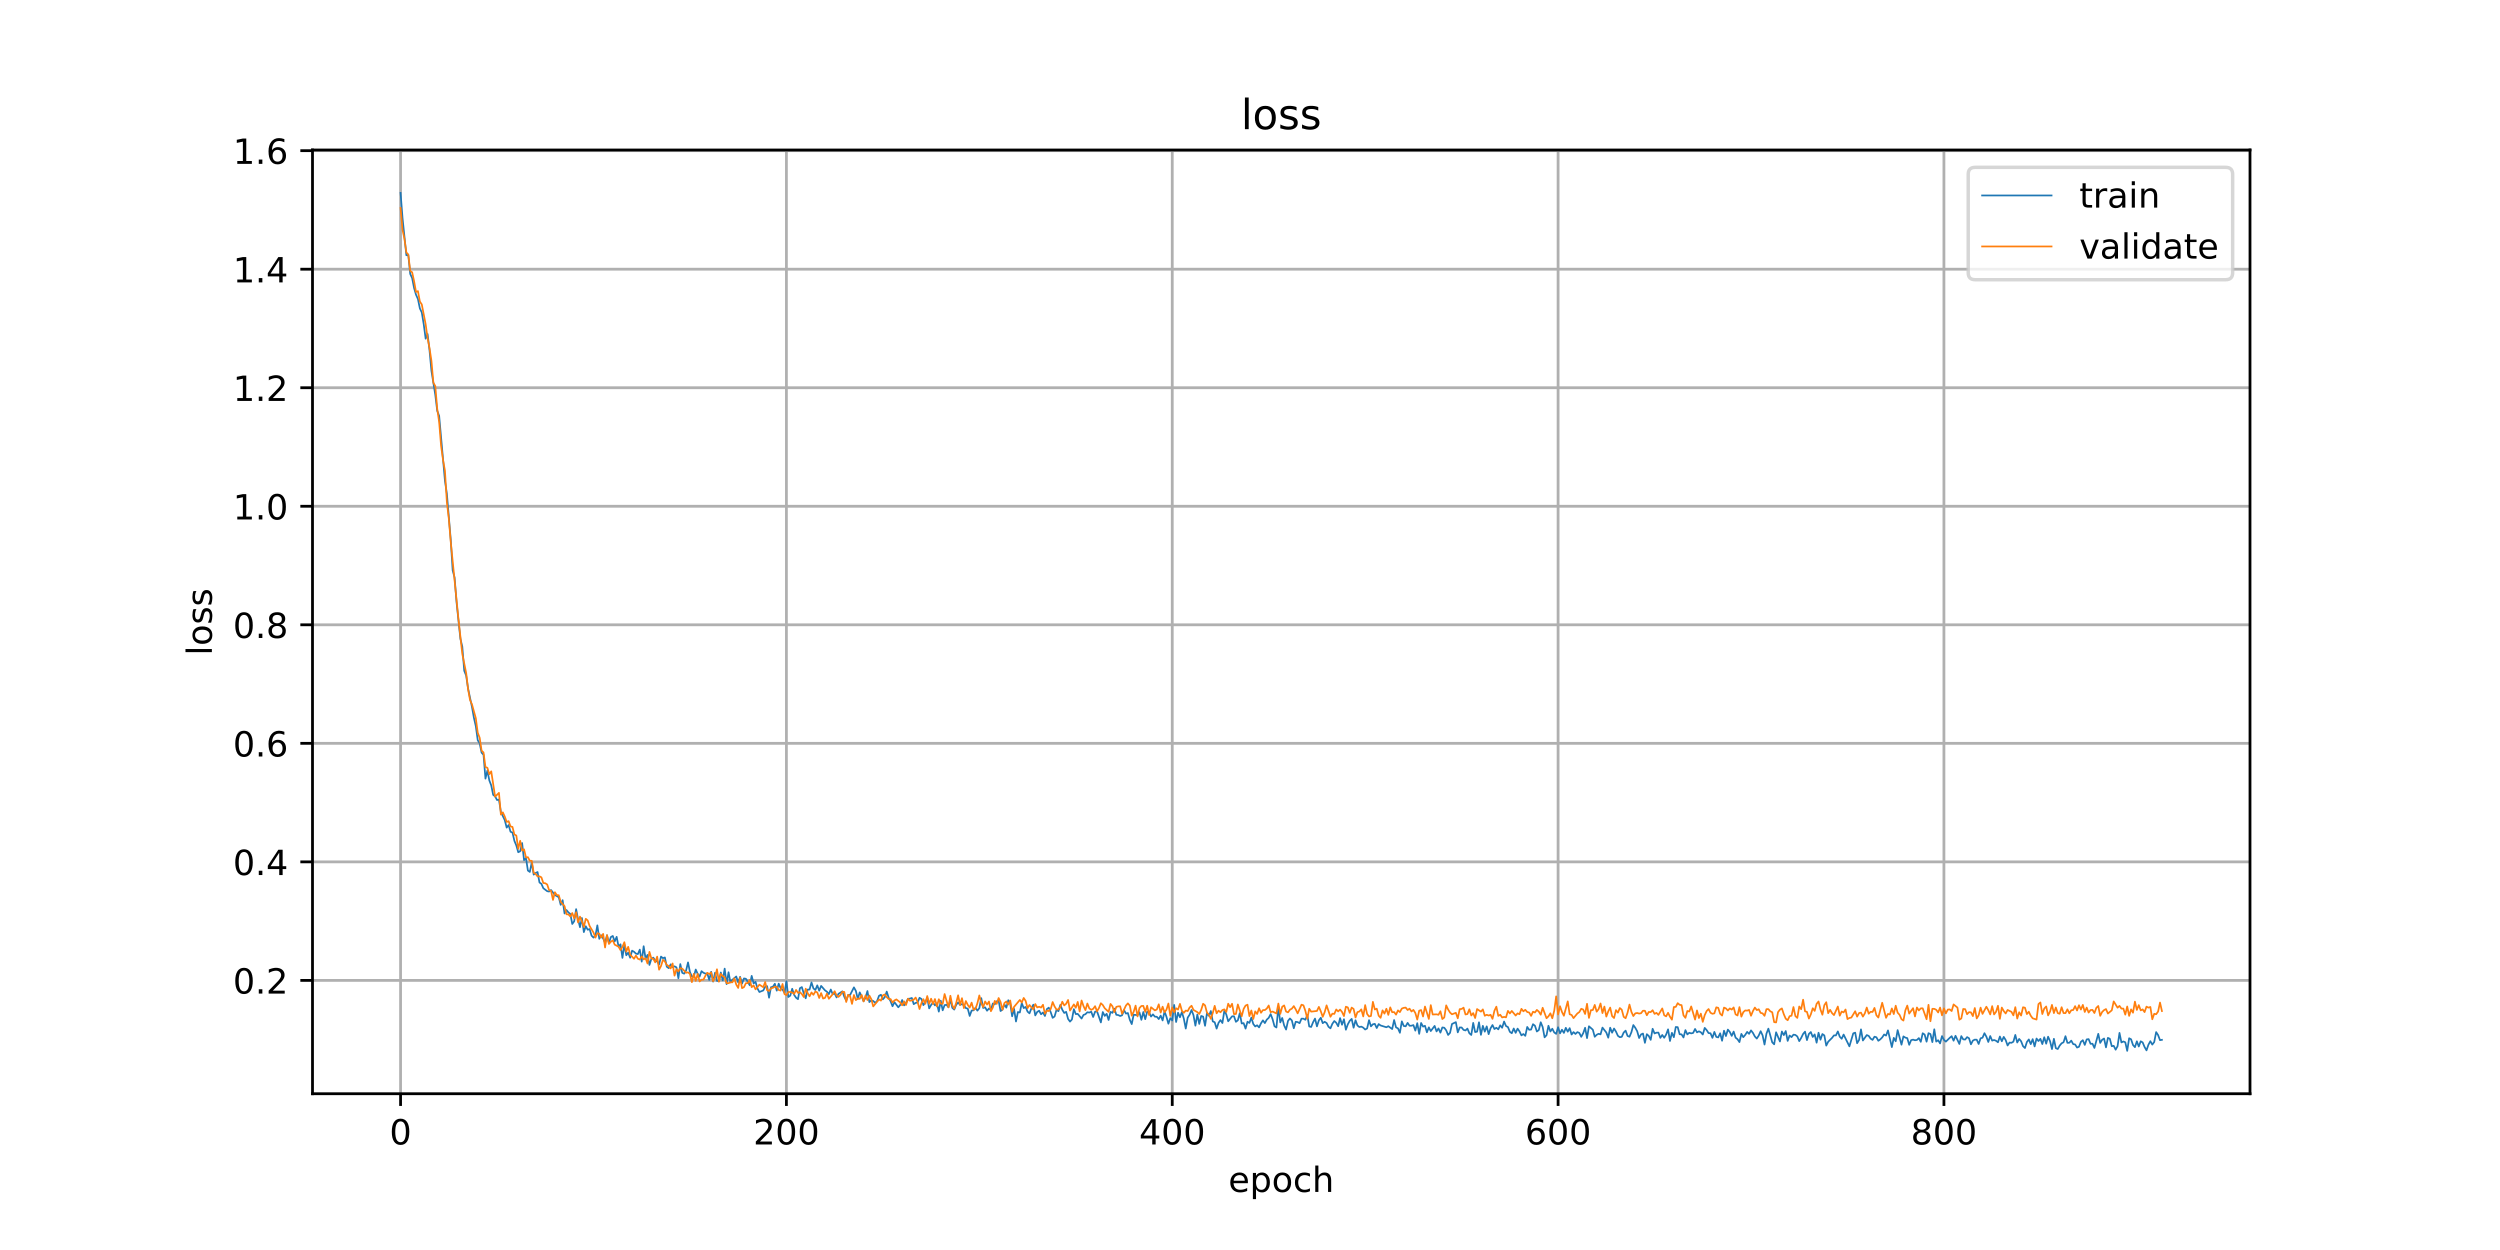 <?xml version="1.0" encoding="utf-8" standalone="no"?>
<!DOCTYPE svg PUBLIC "-//W3C//DTD SVG 1.1//EN"
  "http://www.w3.org/Graphics/SVG/1.1/DTD/svg11.dtd">
<!-- Created with matplotlib (https://matplotlib.org/) -->
<svg height="360pt" version="1.1" viewBox="0 0 720 360" width="720pt" xmlns="http://www.w3.org/2000/svg" xmlns:xlink="http://www.w3.org/1999/xlink">
 <defs>
  <style type="text/css">
*{stroke-linecap:butt;stroke-linejoin:round;}
  </style>
 </defs>
 <g id="figure_1">
  <g id="patch_1">
   <path d="M 0 360 
L 720 360 
L 720 0 
L 0 0 
z
" style="fill:#ffffff;"/>
  </g>
  <g id="axes_1">
   <g id="patch_2">
    <path d="M 90 315 
L 648 315 
L 648 43.2 
L 90 43.2 
z
" style="fill:#ffffff;"/>
   </g>
   <g id="matplotlib.axis_1">
    <g id="xtick_1">
     <g id="line2d_1">
      <path clip-path="url(#p86fd9920af)" d="M 115.364 315 
L 115.364 43.2 
" style="fill:none;stroke:#b0b0b0;stroke-linecap:square;stroke-width:0.8;"/>
     </g>
     <g id="line2d_2">
      <defs>
       <path d="M 0 0 
L 0 3.5 
" id="m8139dbb839" style="stroke:#000000;stroke-width:0.8;"/>
      </defs>
      <g>
       <use style="stroke:#000000;stroke-width:0.8;" x="115.364" xlink:href="#m8139dbb839" y="315"/>
      </g>
     </g>
     <g id="text_1">
      <!-- 0 -->
      <defs>
       <path d="M 31.781 66.406 
Q 24.172 66.406 20.328 58.906 
Q 16.5 51.422 16.5 36.375 
Q 16.5 21.391 20.328 13.891 
Q 24.172 6.391 31.781 6.391 
Q 39.453 6.391 43.281 13.891 
Q 47.125 21.391 47.125 36.375 
Q 47.125 51.422 43.281 58.906 
Q 39.453 66.406 31.781 66.406 
z
M 31.781 74.219 
Q 44.047 74.219 50.516 64.516 
Q 56.984 54.828 56.984 36.375 
Q 56.984 17.969 50.516 8.266 
Q 44.047 -1.422 31.781 -1.422 
Q 19.531 -1.422 13.062 8.266 
Q 6.594 17.969 6.594 36.375 
Q 6.594 54.828 13.062 64.516 
Q 19.531 74.219 31.781 74.219 
z
" id="DejaVuSans-48"/>
      </defs>
      <g transform="translate(112.182 329.598)scale(0.1 -0.1)">
       <use xlink:href="#DejaVuSans-48"/>
      </g>
     </g>
    </g>
    <g id="xtick_2">
     <g id="line2d_3">
      <path clip-path="url(#p86fd9920af)" d="M 226.486 315 
L 226.486 43.2 
" style="fill:none;stroke:#b0b0b0;stroke-linecap:square;stroke-width:0.8;"/>
     </g>
     <g id="line2d_4">
      <g>
       <use style="stroke:#000000;stroke-width:0.8;" x="226.486" xlink:href="#m8139dbb839" y="315"/>
      </g>
     </g>
     <g id="text_2">
      <!-- 200 -->
      <defs>
       <path d="M 19.188 8.297 
L 53.609 8.297 
L 53.609 0 
L 7.328 0 
L 7.328 8.297 
Q 12.938 14.109 22.625 23.891 
Q 32.328 33.688 34.812 36.531 
Q 39.547 41.844 41.422 45.531 
Q 43.312 49.219 43.312 52.781 
Q 43.312 58.594 39.234 62.25 
Q 35.156 65.922 28.609 65.922 
Q 23.969 65.922 18.812 64.312 
Q 13.672 62.703 7.812 59.422 
L 7.812 69.391 
Q 13.766 71.781 18.938 73 
Q 24.125 74.219 28.422 74.219 
Q 39.75 74.219 46.484 68.547 
Q 53.219 62.891 53.219 53.422 
Q 53.219 48.922 51.531 44.891 
Q 49.859 40.875 45.406 35.406 
Q 44.188 33.984 37.641 27.219 
Q 31.109 20.453 19.188 8.297 
z
" id="DejaVuSans-50"/>
      </defs>
      <g transform="translate(216.942 329.598)scale(0.1 -0.1)">
       <use xlink:href="#DejaVuSans-50"/>
       <use x="63.623" xlink:href="#DejaVuSans-48"/>
       <use x="127.246" xlink:href="#DejaVuSans-48"/>
      </g>
     </g>
    </g>
    <g id="xtick_3">
     <g id="line2d_5">
      <path clip-path="url(#p86fd9920af)" d="M 337.608 315 
L 337.608 43.2 
" style="fill:none;stroke:#b0b0b0;stroke-linecap:square;stroke-width:0.8;"/>
     </g>
     <g id="line2d_6">
      <g>
       <use style="stroke:#000000;stroke-width:0.8;" x="337.608" xlink:href="#m8139dbb839" y="315"/>
      </g>
     </g>
     <g id="text_3">
      <!-- 400 -->
      <defs>
       <path d="M 37.797 64.312 
L 12.891 25.391 
L 37.797 25.391 
z
M 35.203 72.906 
L 47.609 72.906 
L 47.609 25.391 
L 58.016 25.391 
L 58.016 17.188 
L 47.609 17.188 
L 47.609 0 
L 37.797 0 
L 37.797 17.188 
L 4.891 17.188 
L 4.891 26.703 
z
" id="DejaVuSans-52"/>
      </defs>
      <g transform="translate(328.064 329.598)scale(0.1 -0.1)">
       <use xlink:href="#DejaVuSans-52"/>
       <use x="63.623" xlink:href="#DejaVuSans-48"/>
       <use x="127.246" xlink:href="#DejaVuSans-48"/>
      </g>
     </g>
    </g>
    <g id="xtick_4">
     <g id="line2d_7">
      <path clip-path="url(#p86fd9920af)" d="M 448.73 315 
L 448.73 43.2 
" style="fill:none;stroke:#b0b0b0;stroke-linecap:square;stroke-width:0.8;"/>
     </g>
     <g id="line2d_8">
      <g>
       <use style="stroke:#000000;stroke-width:0.8;" x="448.73" xlink:href="#m8139dbb839" y="315"/>
      </g>
     </g>
     <g id="text_4">
      <!-- 600 -->
      <defs>
       <path d="M 33.016 40.375 
Q 26.375 40.375 22.484 35.828 
Q 18.609 31.297 18.609 23.391 
Q 18.609 15.531 22.484 10.953 
Q 26.375 6.391 33.016 6.391 
Q 39.656 6.391 43.531 10.953 
Q 47.406 15.531 47.406 23.391 
Q 47.406 31.297 43.531 35.828 
Q 39.656 40.375 33.016 40.375 
z
M 52.594 71.297 
L 52.594 62.312 
Q 48.875 64.062 45.094 64.984 
Q 41.312 65.922 37.594 65.922 
Q 27.828 65.922 22.672 59.328 
Q 17.531 52.734 16.797 39.406 
Q 19.672 43.656 24.016 45.922 
Q 28.375 48.188 33.594 48.188 
Q 44.578 48.188 50.953 41.516 
Q 57.328 34.859 57.328 23.391 
Q 57.328 12.156 50.688 5.359 
Q 44.047 -1.422 33.016 -1.422 
Q 20.359 -1.422 13.672 8.266 
Q 6.984 17.969 6.984 36.375 
Q 6.984 53.656 15.188 63.938 
Q 23.391 74.219 37.203 74.219 
Q 40.922 74.219 44.703 73.484 
Q 48.484 72.75 52.594 71.297 
z
" id="DejaVuSans-54"/>
      </defs>
      <g transform="translate(439.186 329.598)scale(0.1 -0.1)">
       <use xlink:href="#DejaVuSans-54"/>
       <use x="63.623" xlink:href="#DejaVuSans-48"/>
       <use x="127.246" xlink:href="#DejaVuSans-48"/>
      </g>
     </g>
    </g>
    <g id="xtick_5">
     <g id="line2d_9">
      <path clip-path="url(#p86fd9920af)" d="M 559.852 315 
L 559.852 43.2 
" style="fill:none;stroke:#b0b0b0;stroke-linecap:square;stroke-width:0.8;"/>
     </g>
     <g id="line2d_10">
      <g>
       <use style="stroke:#000000;stroke-width:0.8;" x="559.852" xlink:href="#m8139dbb839" y="315"/>
      </g>
     </g>
     <g id="text_5">
      <!-- 800 -->
      <defs>
       <path d="M 31.781 34.625 
Q 24.75 34.625 20.719 30.859 
Q 16.703 27.094 16.703 20.516 
Q 16.703 13.922 20.719 10.156 
Q 24.75 6.391 31.781 6.391 
Q 38.812 6.391 42.859 10.172 
Q 46.922 13.969 46.922 20.516 
Q 46.922 27.094 42.891 30.859 
Q 38.875 34.625 31.781 34.625 
z
M 21.922 38.812 
Q 15.578 40.375 12.031 44.719 
Q 8.5 49.078 8.5 55.328 
Q 8.5 64.062 14.719 69.141 
Q 20.953 74.219 31.781 74.219 
Q 42.672 74.219 48.875 69.141 
Q 55.078 64.062 55.078 55.328 
Q 55.078 49.078 51.531 44.719 
Q 48 40.375 41.703 38.812 
Q 48.828 37.156 52.797 32.312 
Q 56.781 27.484 56.781 20.516 
Q 56.781 9.906 50.312 4.234 
Q 43.844 -1.422 31.781 -1.422 
Q 19.734 -1.422 13.25 4.234 
Q 6.781 9.906 6.781 20.516 
Q 6.781 27.484 10.781 32.312 
Q 14.797 37.156 21.922 38.812 
z
M 18.312 54.391 
Q 18.312 48.734 21.844 45.562 
Q 25.391 42.391 31.781 42.391 
Q 38.141 42.391 41.719 45.562 
Q 45.312 48.734 45.312 54.391 
Q 45.312 60.062 41.719 63.234 
Q 38.141 66.406 31.781 66.406 
Q 25.391 66.406 21.844 63.234 
Q 18.312 60.062 18.312 54.391 
z
" id="DejaVuSans-56"/>
      </defs>
      <g transform="translate(550.309 329.598)scale(0.1 -0.1)">
       <use xlink:href="#DejaVuSans-56"/>
       <use x="63.623" xlink:href="#DejaVuSans-48"/>
       <use x="127.246" xlink:href="#DejaVuSans-48"/>
      </g>
     </g>
    </g>
    <g id="text_6">
     <!-- epoch -->
     <defs>
      <path d="M 56.203 29.594 
L 56.203 25.203 
L 14.891 25.203 
Q 15.484 15.922 20.484 11.062 
Q 25.484 6.203 34.422 6.203 
Q 39.594 6.203 44.453 7.469 
Q 49.312 8.734 54.109 11.281 
L 54.109 2.781 
Q 49.266 0.734 44.188 -0.344 
Q 39.109 -1.422 33.891 -1.422 
Q 20.797 -1.422 13.156 6.188 
Q 5.516 13.812 5.516 26.812 
Q 5.516 40.234 12.766 48.109 
Q 20.016 56 32.328 56 
Q 43.359 56 49.781 48.891 
Q 56.203 41.797 56.203 29.594 
z
M 47.219 32.234 
Q 47.125 39.594 43.094 43.984 
Q 39.062 48.391 32.422 48.391 
Q 24.906 48.391 20.391 44.141 
Q 15.875 39.891 15.188 32.172 
z
" id="DejaVuSans-101"/>
      <path d="M 18.109 8.203 
L 18.109 -20.797 
L 9.078 -20.797 
L 9.078 54.688 
L 18.109 54.688 
L 18.109 46.391 
Q 20.953 51.266 25.266 53.625 
Q 29.594 56 35.594 56 
Q 45.562 56 51.781 48.094 
Q 58.016 40.188 58.016 27.297 
Q 58.016 14.406 51.781 6.484 
Q 45.562 -1.422 35.594 -1.422 
Q 29.594 -1.422 25.266 0.953 
Q 20.953 3.328 18.109 8.203 
z
M 48.688 27.297 
Q 48.688 37.203 44.609 42.844 
Q 40.531 48.484 33.406 48.484 
Q 26.266 48.484 22.188 42.844 
Q 18.109 37.203 18.109 27.297 
Q 18.109 17.391 22.188 11.75 
Q 26.266 6.109 33.406 6.109 
Q 40.531 6.109 44.609 11.75 
Q 48.688 17.391 48.688 27.297 
z
" id="DejaVuSans-112"/>
      <path d="M 30.609 48.391 
Q 23.391 48.391 19.188 42.75 
Q 14.984 37.109 14.984 27.297 
Q 14.984 17.484 19.156 11.844 
Q 23.344 6.203 30.609 6.203 
Q 37.797 6.203 41.984 11.859 
Q 46.188 17.531 46.188 27.297 
Q 46.188 37.016 41.984 42.703 
Q 37.797 48.391 30.609 48.391 
z
M 30.609 56 
Q 42.328 56 49.016 48.375 
Q 55.719 40.766 55.719 27.297 
Q 55.719 13.875 49.016 6.219 
Q 42.328 -1.422 30.609 -1.422 
Q 18.844 -1.422 12.172 6.219 
Q 5.516 13.875 5.516 27.297 
Q 5.516 40.766 12.172 48.375 
Q 18.844 56 30.609 56 
z
" id="DejaVuSans-111"/>
      <path d="M 48.781 52.594 
L 48.781 44.188 
Q 44.969 46.297 41.141 47.344 
Q 37.312 48.391 33.406 48.391 
Q 24.656 48.391 19.812 42.844 
Q 14.984 37.312 14.984 27.297 
Q 14.984 17.281 19.812 11.734 
Q 24.656 6.203 33.406 6.203 
Q 37.312 6.203 41.141 7.25 
Q 44.969 8.297 48.781 10.406 
L 48.781 2.094 
Q 45.016 0.344 40.984 -0.531 
Q 36.969 -1.422 32.422 -1.422 
Q 20.062 -1.422 12.781 6.344 
Q 5.516 14.109 5.516 27.297 
Q 5.516 40.672 12.859 48.328 
Q 20.219 56 33.016 56 
Q 37.156 56 41.109 55.141 
Q 45.062 54.297 48.781 52.594 
z
" id="DejaVuSans-99"/>
      <path d="M 54.891 33.016 
L 54.891 0 
L 45.906 0 
L 45.906 32.719 
Q 45.906 40.484 42.875 44.328 
Q 39.844 48.188 33.797 48.188 
Q 26.516 48.188 22.312 43.547 
Q 18.109 38.922 18.109 30.906 
L 18.109 0 
L 9.078 0 
L 9.078 75.984 
L 18.109 75.984 
L 18.109 46.188 
Q 21.344 51.125 25.703 53.562 
Q 30.078 56 35.797 56 
Q 45.219 56 50.047 50.172 
Q 54.891 44.344 54.891 33.016 
z
" id="DejaVuSans-104"/>
     </defs>
     <g transform="translate(353.772 343.277)scale(0.1 -0.1)">
      <use xlink:href="#DejaVuSans-101"/>
      <use x="61.523" xlink:href="#DejaVuSans-112"/>
      <use x="125" xlink:href="#DejaVuSans-111"/>
      <use x="186.182" xlink:href="#DejaVuSans-99"/>
      <use x="241.162" xlink:href="#DejaVuSans-104"/>
     </g>
    </g>
   </g>
   <g id="matplotlib.axis_2">
    <g id="ytick_1">
     <g id="line2d_11">
      <path clip-path="url(#p86fd9920af)" d="M 90 282.349 
L 648 282.349 
" style="fill:none;stroke:#b0b0b0;stroke-linecap:square;stroke-width:0.8;"/>
     </g>
     <g id="line2d_12">
      <defs>
       <path d="M 0 0 
L -3.5 0 
" id="maad9962069" style="stroke:#000000;stroke-width:0.8;"/>
      </defs>
      <g>
       <use style="stroke:#000000;stroke-width:0.8;" x="90" xlink:href="#maad9962069" y="282.349"/>
      </g>
     </g>
     <g id="text_7">
      <!-- 0.2 -->
      <defs>
       <path d="M 10.688 12.406 
L 21 12.406 
L 21 0 
L 10.688 0 
z
" id="DejaVuSans-46"/>
      </defs>
      <g transform="translate(67.097 286.148)scale(0.1 -0.1)">
       <use xlink:href="#DejaVuSans-48"/>
       <use x="63.623" xlink:href="#DejaVuSans-46"/>
       <use x="95.41" xlink:href="#DejaVuSans-50"/>
      </g>
     </g>
    </g>
    <g id="ytick_2">
     <g id="line2d_13">
      <path clip-path="url(#p86fd9920af)" d="M 90 248.212 
L 648 248.212 
" style="fill:none;stroke:#b0b0b0;stroke-linecap:square;stroke-width:0.8;"/>
     </g>
     <g id="line2d_14">
      <g>
       <use style="stroke:#000000;stroke-width:0.8;" x="90" xlink:href="#maad9962069" y="248.212"/>
      </g>
     </g>
     <g id="text_8">
      <!-- 0.4 -->
      <g transform="translate(67.097 252.011)scale(0.1 -0.1)">
       <use xlink:href="#DejaVuSans-48"/>
       <use x="63.623" xlink:href="#DejaVuSans-46"/>
       <use x="95.41" xlink:href="#DejaVuSans-52"/>
      </g>
     </g>
    </g>
    <g id="ytick_3">
     <g id="line2d_15">
      <path clip-path="url(#p86fd9920af)" d="M 90 214.076 
L 648 214.076 
" style="fill:none;stroke:#b0b0b0;stroke-linecap:square;stroke-width:0.8;"/>
     </g>
     <g id="line2d_16">
      <g>
       <use style="stroke:#000000;stroke-width:0.8;" x="90" xlink:href="#maad9962069" y="214.076"/>
      </g>
     </g>
     <g id="text_9">
      <!-- 0.6 -->
      <g transform="translate(67.097 217.875)scale(0.1 -0.1)">
       <use xlink:href="#DejaVuSans-48"/>
       <use x="63.623" xlink:href="#DejaVuSans-46"/>
       <use x="95.41" xlink:href="#DejaVuSans-54"/>
      </g>
     </g>
    </g>
    <g id="ytick_4">
     <g id="line2d_17">
      <path clip-path="url(#p86fd9920af)" d="M 90 179.939 
L 648 179.939 
" style="fill:none;stroke:#b0b0b0;stroke-linecap:square;stroke-width:0.8;"/>
     </g>
     <g id="line2d_18">
      <g>
       <use style="stroke:#000000;stroke-width:0.8;" x="90" xlink:href="#maad9962069" y="179.939"/>
      </g>
     </g>
     <g id="text_10">
      <!-- 0.8 -->
      <g transform="translate(67.097 183.739)scale(0.1 -0.1)">
       <use xlink:href="#DejaVuSans-48"/>
       <use x="63.623" xlink:href="#DejaVuSans-46"/>
       <use x="95.41" xlink:href="#DejaVuSans-56"/>
      </g>
     </g>
    </g>
    <g id="ytick_5">
     <g id="line2d_19">
      <path clip-path="url(#p86fd9920af)" d="M 90 145.803 
L 648 145.803 
" style="fill:none;stroke:#b0b0b0;stroke-linecap:square;stroke-width:0.8;"/>
     </g>
     <g id="line2d_20">
      <g>
       <use style="stroke:#000000;stroke-width:0.8;" x="90" xlink:href="#maad9962069" y="145.803"/>
      </g>
     </g>
     <g id="text_11">
      <!-- 1.0 -->
      <defs>
       <path d="M 12.406 8.297 
L 28.516 8.297 
L 28.516 63.922 
L 10.984 60.406 
L 10.984 69.391 
L 28.422 72.906 
L 38.281 72.906 
L 38.281 8.297 
L 54.391 8.297 
L 54.391 0 
L 12.406 0 
z
" id="DejaVuSans-49"/>
      </defs>
      <g transform="translate(67.097 149.602)scale(0.1 -0.1)">
       <use xlink:href="#DejaVuSans-49"/>
       <use x="63.623" xlink:href="#DejaVuSans-46"/>
       <use x="95.41" xlink:href="#DejaVuSans-48"/>
      </g>
     </g>
    </g>
    <g id="ytick_6">
     <g id="line2d_21">
      <path clip-path="url(#p86fd9920af)" d="M 90 111.667 
L 648 111.667 
" style="fill:none;stroke:#b0b0b0;stroke-linecap:square;stroke-width:0.8;"/>
     </g>
     <g id="line2d_22">
      <g>
       <use style="stroke:#000000;stroke-width:0.8;" x="90" xlink:href="#maad9962069" y="111.667"/>
      </g>
     </g>
     <g id="text_12">
      <!-- 1.2 -->
      <g transform="translate(67.097 115.466)scale(0.1 -0.1)">
       <use xlink:href="#DejaVuSans-49"/>
       <use x="63.623" xlink:href="#DejaVuSans-46"/>
       <use x="95.41" xlink:href="#DejaVuSans-50"/>
      </g>
     </g>
    </g>
    <g id="ytick_7">
     <g id="line2d_23">
      <path clip-path="url(#p86fd9920af)" d="M 90 77.53 
L 648 77.53 
" style="fill:none;stroke:#b0b0b0;stroke-linecap:square;stroke-width:0.8;"/>
     </g>
     <g id="line2d_24">
      <g>
       <use style="stroke:#000000;stroke-width:0.8;" x="90" xlink:href="#maad9962069" y="77.53"/>
      </g>
     </g>
     <g id="text_13">
      <!-- 1.4 -->
      <g transform="translate(67.097 81.329)scale(0.1 -0.1)">
       <use xlink:href="#DejaVuSans-49"/>
       <use x="63.623" xlink:href="#DejaVuSans-46"/>
       <use x="95.41" xlink:href="#DejaVuSans-52"/>
      </g>
     </g>
    </g>
    <g id="ytick_8">
     <g id="line2d_25">
      <path clip-path="url(#p86fd9920af)" d="M 90 43.394 
L 648 43.394 
" style="fill:none;stroke:#b0b0b0;stroke-linecap:square;stroke-width:0.8;"/>
     </g>
     <g id="line2d_26">
      <g>
       <use style="stroke:#000000;stroke-width:0.8;" x="90" xlink:href="#maad9962069" y="43.394"/>
      </g>
     </g>
     <g id="text_14">
      <!-- 1.6 -->
      <g transform="translate(67.097 47.193)scale(0.1 -0.1)">
       <use xlink:href="#DejaVuSans-49"/>
       <use x="63.623" xlink:href="#DejaVuSans-46"/>
       <use x="95.41" xlink:href="#DejaVuSans-54"/>
      </g>
     </g>
    </g>
    <g id="text_15">
     <!-- loss -->
     <defs>
      <path d="M 9.422 75.984 
L 18.406 75.984 
L 18.406 0 
L 9.422 0 
z
" id="DejaVuSans-108"/>
      <path d="M 44.281 53.078 
L 44.281 44.578 
Q 40.484 46.531 36.375 47.5 
Q 32.281 48.484 27.875 48.484 
Q 21.188 48.484 17.844 46.438 
Q 14.5 44.391 14.5 40.281 
Q 14.5 37.156 16.891 35.375 
Q 19.281 33.594 26.516 31.984 
L 29.594 31.297 
Q 39.156 29.25 43.188 25.516 
Q 47.219 21.781 47.219 15.094 
Q 47.219 7.469 41.188 3.016 
Q 35.156 -1.422 24.609 -1.422 
Q 20.219 -1.422 15.453 -0.562 
Q 10.688 0.297 5.422 2 
L 5.422 11.281 
Q 10.406 8.688 15.234 7.391 
Q 20.062 6.109 24.812 6.109 
Q 31.156 6.109 34.562 8.281 
Q 37.984 10.453 37.984 14.406 
Q 37.984 18.062 35.516 20.016 
Q 33.062 21.969 24.703 23.781 
L 21.578 24.516 
Q 13.234 26.266 9.516 29.906 
Q 5.812 33.547 5.812 39.891 
Q 5.812 47.609 11.281 51.797 
Q 16.75 56 26.812 56 
Q 31.781 56 36.172 55.266 
Q 40.578 54.547 44.281 53.078 
z
" id="DejaVuSans-115"/>
     </defs>
     <g transform="translate(61.017 188.758)rotate(-90)scale(0.1 -0.1)">
      <use xlink:href="#DejaVuSans-108"/>
      <use x="27.783" xlink:href="#DejaVuSans-111"/>
      <use x="88.965" xlink:href="#DejaVuSans-115"/>
      <use x="141.064" xlink:href="#DejaVuSans-115"/>
     </g>
    </g>
   </g>
   <g id="line2d_27">
    <path clip-path="url(#p86fd9920af)" d="M 115.364 55.555 
L 115.919 62.725 
L 117.03 73.511 
L 117.586 73.456 
L 118.142 78.892 
L 118.697 80.097 
L 119.253 82.942 
L 119.809 84.872 
L 120.364 86.124 
L 120.92 88.821 
L 121.475 89.991 
L 122.031 93.374 
L 122.587 97.54 
L 123.142 96.206 
L 123.698 100.865 
L 124.253 106.807 
L 125.365 113.726 
L 125.92 118.317 
L 126.476 119.785 
L 127.587 132.186 
L 128.143 138.468 
L 128.698 142.187 
L 129.81 155.402 
L 130.365 164.257 
L 130.921 166.325 
L 131.476 173.357 
L 132.588 183.927 
L 133.143 186.252 
L 133.699 193.182 
L 134.254 194.577 
L 134.81 198.321 
L 135.921 203.568 
L 136.477 206.696 
L 137.032 209.134 
L 137.588 213.177 
L 138.144 214.104 
L 138.699 216.767 
L 139.255 217.376 
L 139.811 224.24 
L 140.366 221.915 
L 140.922 224.751 
L 141.477 226.201 
L 142.033 228.924 
L 142.589 229.352 
L 143.144 230.411 
L 143.7 230.284 
L 144.255 233.864 
L 145.367 236.182 
L 145.922 238.35 
L 146.478 237.611 
L 147.033 239.548 
L 147.589 239.761 
L 148.145 242.158 
L 148.7 243.492 
L 149.256 245.439 
L 149.812 245.164 
L 150.367 242.791 
L 150.923 247.728 
L 151.478 247.116 
L 152.034 250.719 
L 152.59 251.116 
L 153.145 248.361 
L 153.701 251.884 
L 154.256 251.43 
L 154.812 251.149 
L 155.368 254.153 
L 155.923 254.547 
L 156.479 255.807 
L 157.59 256.663 
L 158.146 256.764 
L 158.701 256.335 
L 159.813 257.767 
L 160.924 258.4 
L 161.479 260.591 
L 162.035 259.254 
L 162.591 263.075 
L 163.146 262.09 
L 163.702 262.783 
L 164.257 263.233 
L 164.813 266.106 
L 165.369 265.325 
L 165.924 261.84 
L 166.48 264.748 
L 167.035 267.031 
L 167.591 264.394 
L 168.147 268.437 
L 168.702 266.762 
L 169.258 267.761 
L 169.814 267.57 
L 170.369 269.468 
L 170.925 270.025 
L 171.48 269.479 
L 172.036 266.511 
L 172.592 270.379 
L 173.147 269.356 
L 173.703 270.268 
L 174.258 271.512 
L 174.814 269.365 
L 175.37 271.592 
L 175.925 269.871 
L 176.481 269.554 
L 177.036 271.12 
L 177.592 269.815 
L 178.148 272.617 
L 178.703 271.961 
L 179.259 275.864 
L 179.814 272.061 
L 180.37 275.113 
L 180.926 274.351 
L 181.481 275.816 
L 182.037 273.794 
L 182.593 274.102 
L 183.148 274.643 
L 183.704 274.781 
L 184.259 273.491 
L 184.815 276.945 
L 185.371 272.519 
L 185.926 276.088 
L 186.482 275.015 
L 187.037 277.899 
L 187.593 276.158 
L 188.149 275.809 
L 188.704 276.636 
L 189.26 276.887 
L 189.815 277.772 
L 190.371 275.499 
L 190.927 275.954 
L 191.482 275.747 
L 192.038 278.42 
L 192.594 278.826 
L 193.149 277.733 
L 193.705 278.518 
L 194.26 278.294 
L 194.816 278.609 
L 195.372 281.747 
L 195.927 277.665 
L 196.483 280.177 
L 197.038 280.417 
L 197.594 279.502 
L 198.15 277.178 
L 198.705 279.949 
L 199.261 281.221 
L 199.816 281.27 
L 200.372 279.229 
L 200.928 280.464 
L 201.483 281.267 
L 202.039 279.699 
L 202.595 280.154 
L 203.15 280.398 
L 203.706 280.361 
L 204.261 282.207 
L 204.817 279.888 
L 205.373 282.693 
L 205.928 280.146 
L 206.484 282.49 
L 207.039 282.549 
L 207.595 280.085 
L 208.151 282.35 
L 208.706 278.971 
L 209.262 283.424 
L 209.817 280.016 
L 210.373 282.921 
L 210.929 282.176 
L 212.04 281.228 
L 212.596 282.936 
L 213.151 281.333 
L 213.707 283.267 
L 214.262 281.789 
L 214.818 281.889 
L 215.929 283.763 
L 216.485 281.054 
L 217.04 283.22 
L 217.596 282.766 
L 218.152 284.693 
L 218.707 285.696 
L 219.818 285.253 
L 220.374 284.176 
L 220.93 284.016 
L 221.485 287.335 
L 222.041 284.325 
L 222.597 284.184 
L 223.152 283.321 
L 223.708 285.304 
L 224.263 283.286 
L 224.819 284.607 
L 225.375 285.017 
L 225.93 285.917 
L 226.486 282.631 
L 227.041 287.134 
L 227.597 286.741 
L 228.153 284.77 
L 228.708 286.514 
L 229.264 287.336 
L 229.819 287.763 
L 230.375 284.599 
L 230.931 284.282 
L 231.486 286.117 
L 232.042 287.511 
L 232.598 285 
L 233.153 284.98 
L 233.709 282.937 
L 234.264 284.659 
L 234.82 285.114 
L 235.376 283.782 
L 235.931 285.323 
L 236.487 283.939 
L 237.598 285.219 
L 238.154 285.619 
L 238.709 286.309 
L 239.265 284.981 
L 239.82 286.314 
L 240.376 286.103 
L 240.932 287.254 
L 241.487 286.221 
L 242.599 285.511 
L 243.154 287.063 
L 243.71 288.151 
L 244.265 286.59 
L 244.821 286.556 
L 245.932 284.363 
L 246.488 285.372 
L 247.043 287.72 
L 247.599 285.806 
L 248.155 286.939 
L 248.71 288.355 
L 249.266 287.326 
L 249.821 285.423 
L 250.377 288.602 
L 250.933 288.085 
L 251.488 288.277 
L 252.044 288.818 
L 252.6 288.314 
L 253.155 286.79 
L 253.711 286.494 
L 254.266 287.812 
L 254.822 287.167 
L 255.378 285.583 
L 255.933 287.334 
L 256.489 288.371 
L 257.044 289.8 
L 257.6 288.628 
L 258.711 290.096 
L 259.267 289.446 
L 259.822 288.005 
L 260.378 289.545 
L 260.934 288.847 
L 261.489 287.665 
L 262.045 287.606 
L 262.601 287.414 
L 263.156 289.194 
L 263.712 288.832 
L 264.267 288.714 
L 264.823 287.363 
L 265.379 287.71 
L 265.934 289.475 
L 266.49 288.723 
L 267.045 287.334 
L 267.601 290.407 
L 268.157 289.425 
L 268.712 288.768 
L 269.268 289.54 
L 269.823 288.982 
L 270.379 291.34 
L 270.935 288.208 
L 271.49 290.97 
L 272.046 289.478 
L 272.602 289.376 
L 273.157 290.081 
L 273.713 287.835 
L 274.268 290.268 
L 274.824 290.757 
L 275.38 289.381 
L 275.935 288.702 
L 276.491 289.413 
L 277.046 289.18 
L 277.602 289.499 
L 278.158 290.321 
L 278.713 290.487 
L 279.269 292.585 
L 279.824 291.043 
L 280.38 290.976 
L 280.936 290.227 
L 281.491 291.067 
L 282.047 290.342 
L 282.603 287.473 
L 283.158 290.294 
L 283.714 290.11 
L 284.269 291.083 
L 284.825 290.443 
L 285.381 290.844 
L 285.936 289.011 
L 286.492 289.237 
L 287.047 288.372 
L 287.603 288.181 
L 288.159 291.178 
L 288.714 290.763 
L 289.27 289.269 
L 289.825 290.206 
L 290.381 288.067 
L 290.937 288.959 
L 291.492 292.682 
L 292.048 290.569 
L 292.604 294.185 
L 293.159 291.468 
L 293.715 291.595 
L 294.27 288.885 
L 294.826 290.322 
L 295.382 290.009 
L 295.937 291.345 
L 296.493 291.84 
L 297.048 290.403 
L 297.604 289.349 
L 298.16 292.436 
L 298.715 291.436 
L 299.271 291.095 
L 299.826 292.103 
L 300.382 291.596 
L 300.938 292.6 
L 301.493 290.624 
L 302.049 290.209 
L 302.605 291.512 
L 303.16 293.134 
L 303.716 292.749 
L 304.271 290.851 
L 304.827 291.215 
L 305.383 289.409 
L 305.938 290.811 
L 306.494 291.723 
L 307.049 291.421 
L 307.605 293.45 
L 308.161 294.218 
L 308.716 293.613 
L 309.272 290.636 
L 309.827 292.054 
L 310.383 292 
L 311.494 293.339 
L 312.05 292.3 
L 312.605 292.095 
L 313.161 291.528 
L 313.717 291.619 
L 314.272 291.378 
L 314.828 292.89 
L 315.384 291.369 
L 315.939 291.248 
L 317.05 294.458 
L 317.606 291.478 
L 318.162 292.574 
L 318.717 291.983 
L 319.273 293.751 
L 319.828 291.43 
L 320.384 291.704 
L 320.94 290.486 
L 321.495 292.259 
L 322.051 292.34 
L 322.606 292.614 
L 323.162 292.395 
L 323.718 290.916 
L 324.273 291.909 
L 324.829 291.754 
L 325.385 293.703 
L 325.94 294.94 
L 326.496 292.234 
L 327.607 292.367 
L 328.163 291.543 
L 328.718 293.704 
L 329.274 291.461 
L 329.829 293.523 
L 330.385 291.373 
L 330.941 291.597 
L 331.496 292.761 
L 332.052 292.14 
L 332.607 292.801 
L 333.163 292.824 
L 333.719 293.489 
L 334.274 292.5 
L 334.83 293.886 
L 335.386 291.292 
L 335.941 292.838 
L 336.497 294.828 
L 337.052 293.233 
L 337.608 293.892 
L 338.164 289.436 
L 338.719 294.331 
L 339.275 291.653 
L 339.83 292.964 
L 340.386 291.476 
L 340.942 293.37 
L 341.497 296.223 
L 342.053 293.082 
L 342.608 292.238 
L 343.164 290.875 
L 343.72 292.374 
L 344.275 295.387 
L 344.831 292.209 
L 345.387 294.883 
L 345.942 292.598 
L 346.498 292.791 
L 347.053 295.418 
L 347.609 291.773 
L 348.165 292.55 
L 348.72 291.179 
L 349.276 294.165 
L 349.831 294.408 
L 350.387 296.238 
L 350.943 294.57 
L 351.498 293.783 
L 352.054 294.635 
L 352.609 291.085 
L 353.165 292.148 
L 353.721 294.127 
L 354.832 292.706 
L 355.388 292.673 
L 355.943 294.277 
L 356.499 293.853 
L 357.054 291.794 
L 357.61 294.761 
L 358.166 294.667 
L 358.721 296.238 
L 359.277 294.26 
L 359.832 294.605 
L 360.388 293.079 
L 360.944 294.906 
L 361.499 295.617 
L 362.055 295.281 
L 362.61 295.886 
L 363.166 294.715 
L 363.722 293.866 
L 364.277 294.644 
L 364.833 293.651 
L 365.389 293.144 
L 365.944 292.065 
L 366.5 293.518 
L 367.055 295.562 
L 367.611 295.919 
L 368.167 290.053 
L 368.722 294.45 
L 369.278 293.173 
L 369.833 295.325 
L 370.389 296.508 
L 370.945 294.02 
L 371.5 293.321 
L 372.056 293.894 
L 372.611 296.134 
L 373.167 294.271 
L 373.723 294.364 
L 374.278 294.673 
L 374.834 293.37 
L 375.39 293.388 
L 375.945 293.69 
L 376.501 292.332 
L 377.056 295.621 
L 377.612 295.76 
L 378.168 294.391 
L 378.723 293.354 
L 379.279 295.588 
L 379.834 293.861 
L 380.39 293.12 
L 380.946 294.668 
L 381.501 294.282 
L 382.057 294.626 
L 382.612 295.713 
L 383.168 296.156 
L 383.724 294.844 
L 384.279 294.055 
L 384.835 294.559 
L 385.391 295.56 
L 385.946 293.222 
L 386.502 295.12 
L 387.057 293.541 
L 387.613 296.554 
L 388.169 295.005 
L 388.724 293.996 
L 389.28 293.447 
L 389.835 295.976 
L 390.391 293.84 
L 390.947 295.35 
L 391.502 295.789 
L 392.058 295.664 
L 392.613 295.964 
L 393.169 296.501 
L 393.725 296.198 
L 394.28 293.805 
L 394.836 295.581 
L 395.392 294.992 
L 395.947 294.87 
L 396.503 296.07 
L 397.058 294.936 
L 397.614 295.335 
L 399.281 295.852 
L 399.836 295.547 
L 400.948 296.364 
L 401.503 293.769 
L 402.059 295.894 
L 402.614 296.168 
L 403.17 297.44 
L 403.726 294.158 
L 404.281 295.477 
L 404.837 295.58 
L 405.393 294.591 
L 405.948 295.42 
L 406.504 295.398 
L 407.059 295.226 
L 407.615 296.819 
L 408.171 294.678 
L 408.726 297.747 
L 409.282 294.623 
L 409.837 295.661 
L 410.393 295.426 
L 410.949 297.301 
L 411.504 295.879 
L 412.06 296.945 
L 413.171 295.467 
L 413.727 297.048 
L 414.282 296.184 
L 414.838 297.401 
L 415.394 295.905 
L 415.949 295.986 
L 416.505 296.733 
L 417.06 298.067 
L 417.616 297.45 
L 418.172 294.906 
L 419.283 294.377 
L 419.838 297.321 
L 420.394 295.912 
L 420.95 295.915 
L 421.505 296.614 
L 422.061 296.767 
L 422.616 296.236 
L 423.172 297.578 
L 423.728 298.07 
L 424.283 294.6 
L 424.839 297.241 
L 425.395 297.112 
L 425.95 294.425 
L 426.506 298.026 
L 427.061 295.447 
L 427.617 297.116 
L 428.173 295.598 
L 428.728 297.834 
L 429.284 296.144 
L 429.839 295.211 
L 430.395 296.36 
L 430.951 296.003 
L 431.506 296.453 
L 432.062 295.294 
L 432.617 295.994 
L 433.173 294.202 
L 433.729 295.498 
L 434.284 295.791 
L 434.84 297.163 
L 435.395 297.572 
L 435.951 296.21 
L 436.507 297.461 
L 437.062 296.244 
L 437.618 297.046 
L 438.174 298.189 
L 438.729 297.796 
L 439.285 298.325 
L 439.84 295.761 
L 440.396 296.571 
L 440.952 296.513 
L 441.507 294.973 
L 442.063 295.406 
L 442.618 297.068 
L 443.174 296.66 
L 443.73 294.414 
L 444.285 295.783 
L 444.841 298.751 
L 445.396 298.142 
L 445.952 295.426 
L 446.508 297.07 
L 447.063 296.277 
L 447.619 297.346 
L 448.175 297.751 
L 448.73 295.853 
L 449.286 297.61 
L 449.841 296.564 
L 450.397 297.473 
L 450.953 296.02 
L 451.508 297.127 
L 452.064 296.109 
L 452.619 297.94 
L 453.175 297.244 
L 453.731 297.778 
L 454.286 297.248 
L 454.842 297.486 
L 455.397 298.604 
L 455.953 297.581 
L 456.509 296.002 
L 457.064 298.971 
L 457.62 295.567 
L 458.731 296.551 
L 459.287 298.592 
L 459.842 298.021 
L 460.398 297.729 
L 460.954 297.891 
L 461.509 295.952 
L 462.62 297.366 
L 463.176 298.853 
L 463.732 295.983 
L 464.287 297.42 
L 464.843 296.22 
L 465.398 297.094 
L 465.954 298.309 
L 466.51 298.712 
L 467.065 298.609 
L 467.621 297.372 
L 468.177 296.823 
L 468.732 298.35 
L 469.288 298.579 
L 469.843 297.281 
L 470.399 295.222 
L 470.955 295.989 
L 471.51 297.005 
L 472.066 298.946 
L 472.621 297.912 
L 473.177 297.661 
L 473.733 300.327 
L 474.288 297.847 
L 474.844 298.359 
L 475.399 299.471 
L 475.955 296.287 
L 476.511 297.626 
L 477.066 297.417 
L 477.622 297.39 
L 478.178 298.902 
L 478.733 298.071 
L 479.289 298.882 
L 479.844 297.951 
L 480.4 296.455 
L 480.956 299.796 
L 481.511 297.458 
L 482.067 298.71 
L 482.622 295.779 
L 483.178 295.82 
L 483.734 297.862 
L 484.289 297.895 
L 484.845 298.787 
L 485.4 296.679 
L 485.956 297.907 
L 486.512 297.443 
L 487.067 297.613 
L 487.623 297.481 
L 488.179 296.343 
L 488.734 297.316 
L 489.29 297.026 
L 489.845 297.294 
L 490.401 297.94 
L 490.957 296.037 
L 491.512 296.669 
L 492.068 297.531 
L 492.623 297.584 
L 493.179 298.898 
L 493.735 297.196 
L 494.29 298.631 
L 494.846 298.772 
L 495.401 297.587 
L 495.957 299.728 
L 496.513 296.85 
L 497.068 298.377 
L 497.624 296.521 
L 498.18 297.199 
L 498.735 298.33 
L 499.291 297.1 
L 499.846 298.844 
L 500.402 299.293 
L 500.958 300.124 
L 501.513 297.76 
L 502.069 298.707 
L 502.624 298.048 
L 503.18 297.189 
L 503.736 297.746 
L 504.291 296.758 
L 504.847 297.479 
L 505.402 298.512 
L 505.958 299.107 
L 506.514 298.248 
L 507.069 296.984 
L 507.625 298.18 
L 508.181 300.825 
L 508.736 297.702 
L 509.292 296.246 
L 510.403 300.191 
L 510.959 300.761 
L 511.514 297.299 
L 512.625 299.944 
L 513.181 297.077 
L 513.737 298.114 
L 514.292 296.946 
L 514.848 299.768 
L 515.403 298.239 
L 515.959 298.682 
L 516.515 297.983 
L 517.07 298.061 
L 517.626 298.501 
L 518.182 299.843 
L 518.737 298.925 
L 519.293 297.777 
L 519.848 297.114 
L 520.404 299.548 
L 520.96 297.776 
L 521.515 297.231 
L 522.071 298.639 
L 522.626 297.913 
L 523.182 300.291 
L 523.738 297.429 
L 524.293 299.424 
L 524.849 297.807 
L 525.404 298.198 
L 525.96 301.134 
L 526.516 300.022 
L 527.627 298.91 
L 528.183 298.187 
L 528.738 298.202 
L 529.294 297.053 
L 529.849 298.572 
L 530.405 299.162 
L 530.961 297.951 
L 532.627 301.347 
L 533.739 297.597 
L 534.294 297.409 
L 534.85 300.442 
L 535.405 299.52 
L 535.961 296.466 
L 536.517 299.661 
L 537.628 298.104 
L 538.184 298.34 
L 538.739 299.126 
L 539.295 299.487 
L 539.85 298.569 
L 540.406 298.73 
L 540.962 299.746 
L 541.517 299.339 
L 542.073 298.773 
L 542.628 297.934 
L 543.184 298.246 
L 543.74 296.76 
L 544.851 301.557 
L 545.406 298.909 
L 545.962 299.884 
L 546.518 296.68 
L 547.629 300.865 
L 548.185 298.485 
L 548.74 298.833 
L 549.296 298.98 
L 549.851 300.901 
L 550.407 299.555 
L 550.963 299.419 
L 551.518 299.594 
L 552.074 299.508 
L 552.629 298.978 
L 553.185 300.043 
L 553.741 297.577 
L 554.296 297.952 
L 554.852 299.996 
L 555.407 297.558 
L 555.963 297.798 
L 556.519 300.125 
L 557.074 296.441 
L 557.63 299.976 
L 558.186 299.583 
L 558.741 300.5 
L 559.297 298.398 
L 559.852 299.481 
L 560.408 299.989 
L 561.519 298.902 
L 562.075 298.429 
L 562.63 299.718 
L 563.186 298.309 
L 564.297 300.655 
L 564.853 298.402 
L 565.408 299.334 
L 565.964 299.393 
L 566.52 298.69 
L 567.075 299.016 
L 567.631 300.763 
L 568.186 299.692 
L 568.742 299.412 
L 569.298 299.436 
L 569.853 300.667 
L 570.409 299.029 
L 570.965 298.87 
L 571.52 297.562 
L 572.076 298.568 
L 572.631 300.08 
L 573.187 298.381 
L 573.743 299.698 
L 574.298 299.515 
L 574.854 299.744 
L 575.409 300.176 
L 575.965 298.519 
L 576.521 299.895 
L 577.076 298.624 
L 577.632 299.533 
L 578.187 301.102 
L 578.743 300.265 
L 579.299 300.328 
L 579.854 300.005 
L 580.41 298.063 
L 580.966 300.245 
L 581.521 299.215 
L 582.077 299.885 
L 582.632 301.295 
L 583.188 301.837 
L 583.744 300.09 
L 584.299 299.355 
L 584.855 300.707 
L 585.41 299.275 
L 585.966 301.366 
L 586.522 299.102 
L 587.077 299.822 
L 587.633 299.187 
L 588.188 300.688 
L 588.744 298.727 
L 589.3 300.58 
L 589.855 298.571 
L 590.411 299.863 
L 590.967 302.133 
L 591.522 299.185 
L 592.078 301.881 
L 592.633 302.122 
L 593.189 301.131 
L 593.745 300.467 
L 594.3 300.176 
L 594.856 298.427 
L 595.411 300.332 
L 595.967 300.315 
L 596.523 299.705 
L 597.078 300.709 
L 597.634 300.801 
L 598.189 301.691 
L 598.745 301.475 
L 599.301 300.046 
L 599.856 299.581 
L 600.412 300.929 
L 600.968 299.353 
L 601.523 299.263 
L 602.079 300.618 
L 602.634 300.588 
L 603.19 301.801 
L 604.301 297.747 
L 604.857 300.354 
L 605.412 299.455 
L 605.968 299.097 
L 606.524 301.633 
L 607.079 298.908 
L 607.635 299.17 
L 608.19 301.306 
L 608.746 301.197 
L 609.302 302.309 
L 609.857 301.303 
L 610.413 297.482 
L 610.969 300.223 
L 611.524 299.937 
L 612.08 300.177 
L 612.635 302.645 
L 613.191 299.02 
L 613.747 299.307 
L 614.302 300.958 
L 614.858 301.585 
L 615.413 299.899 
L 615.969 301.387 
L 616.525 299.898 
L 617.08 300.21 
L 617.636 301.537 
L 618.191 302.506 
L 618.747 300.887 
L 619.303 299.866 
L 619.858 300.843 
L 620.414 300.104 
L 620.97 297.249 
L 621.525 298.093 
L 622.081 299.564 
L 622.636 299.471 
L 622.636 299.471 
" style="fill:none;stroke:#1f77b4;stroke-linecap:square;stroke-width:0.5;"/>
   </g>
   <g id="line2d_28">
    <path clip-path="url(#p86fd9920af)" d="M 115.364 59.892 
L 115.919 66.159 
L 116.475 68.752 
L 117.03 72.711 
L 117.586 73.285 
L 118.142 78.02 
L 118.697 78.42 
L 119.253 80.97 
L 119.809 84.082 
L 120.364 83.845 
L 120.92 86.83 
L 121.475 87.687 
L 122.587 93.381 
L 123.142 97.372 
L 123.698 100.241 
L 124.253 103.929 
L 124.809 110.226 
L 125.365 111.198 
L 125.92 117.732 
L 126.476 121.55 
L 127.031 128.394 
L 127.587 132.428 
L 128.143 135.577 
L 128.698 144.654 
L 129.254 149.308 
L 129.81 156.017 
L 130.921 167.156 
L 132.032 178.296 
L 133.143 188.323 
L 134.254 193.826 
L 134.81 198.499 
L 135.366 201.594 
L 135.921 202.835 
L 137.032 206.832 
L 137.588 211.025 
L 138.144 212.474 
L 138.699 216.186 
L 139.255 216.714 
L 139.811 220.916 
L 140.366 221.119 
L 140.922 222.976 
L 141.477 222.147 
L 142.589 229.437 
L 143.7 228.347 
L 144.255 234.595 
L 144.811 233.959 
L 145.367 235.16 
L 145.922 236.714 
L 146.478 236.496 
L 147.033 238.021 
L 147.589 238.146 
L 148.145 240.343 
L 148.7 240.621 
L 149.256 244.462 
L 149.812 242.149 
L 150.367 244.964 
L 150.923 244.607 
L 151.478 246.93 
L 152.034 246.867 
L 152.59 247.914 
L 153.145 247.915 
L 153.701 251.37 
L 154.256 251.671 
L 154.812 252.406 
L 155.368 252.378 
L 155.923 252.676 
L 156.479 254.308 
L 157.034 254.376 
L 157.59 254.729 
L 158.146 256.381 
L 158.701 256.543 
L 159.257 259.17 
L 159.813 256.961 
L 160.368 257.796 
L 160.924 257.82 
L 161.479 259.731 
L 162.591 260.981 
L 163.146 263.312 
L 163.702 263.354 
L 164.257 263.952 
L 164.813 262.958 
L 165.369 264.496 
L 165.924 262.719 
L 166.48 265.662 
L 167.035 263.993 
L 167.591 265.335 
L 168.147 266.978 
L 168.702 264.618 
L 169.258 265.085 
L 169.814 266.711 
L 170.925 268.567 
L 171.48 270.035 
L 172.036 268.765 
L 172.592 268.922 
L 173.147 270.022 
L 173.703 268.963 
L 174.258 272.869 
L 174.814 269.323 
L 175.37 271.863 
L 175.925 271.216 
L 176.481 270.817 
L 177.036 272.06 
L 178.148 272.646 
L 178.703 273.626 
L 179.259 272.687 
L 179.814 271.36 
L 180.37 274.059 
L 180.926 272.691 
L 181.481 274.941 
L 182.593 276.122 
L 183.148 275.21 
L 183.704 276.12 
L 184.259 276.353 
L 184.815 275.421 
L 185.371 276.313 
L 185.926 275.968 
L 186.482 277.487 
L 187.037 274.149 
L 187.593 276.043 
L 188.149 276.137 
L 188.704 277.155 
L 189.26 275.51 
L 189.815 279.262 
L 190.371 278.207 
L 190.927 276.433 
L 191.482 276.897 
L 192.038 277.907 
L 192.594 278.252 
L 193.149 278.912 
L 193.705 277.478 
L 194.26 280.981 
L 194.816 279.114 
L 195.372 279.772 
L 195.927 278.827 
L 196.483 278.96 
L 197.594 280.158 
L 198.15 280.029 
L 198.705 280.499 
L 199.261 282.856 
L 199.816 280.463 
L 200.372 282.486 
L 200.928 280.474 
L 201.483 282.663 
L 202.039 282.152 
L 202.595 282.143 
L 203.15 281.029 
L 203.706 280.173 
L 204.261 280.527 
L 204.817 280.06 
L 205.373 282.602 
L 205.928 281.452 
L 206.484 279.154 
L 207.039 282.73 
L 207.595 280.488 
L 208.151 281.116 
L 208.706 281.466 
L 209.262 283.146 
L 209.817 283.156 
L 210.373 282.893 
L 210.929 282.915 
L 211.484 281.752 
L 212.04 283.561 
L 212.596 284.523 
L 213.151 281.563 
L 213.707 284.587 
L 214.262 284.294 
L 214.818 283.157 
L 215.374 283.13 
L 215.929 282.212 
L 216.485 284.301 
L 217.04 283.797 
L 217.596 284.93 
L 218.707 283.575 
L 219.818 284.31 
L 220.374 282.821 
L 220.93 285.175 
L 221.485 285.379 
L 222.041 284.646 
L 222.597 284.486 
L 223.152 284.174 
L 223.708 284.211 
L 224.263 285.113 
L 224.819 285.283 
L 225.375 283.386 
L 225.93 286.292 
L 226.486 286.604 
L 227.041 285.701 
L 227.597 285.703 
L 228.153 285.826 
L 228.708 286.254 
L 229.264 285.103 
L 229.819 285.95 
L 230.375 285.732 
L 230.931 286.296 
L 231.486 287.134 
L 232.042 284.74 
L 232.598 285.984 
L 233.153 286.937 
L 233.709 285.828 
L 234.264 286.505 
L 234.82 285.557 
L 235.376 285.822 
L 235.931 287.416 
L 236.487 286.011 
L 237.042 287.582 
L 237.598 287.399 
L 238.154 286.158 
L 238.709 287.647 
L 239.82 286.333 
L 240.376 285.472 
L 240.932 286.675 
L 241.487 287.101 
L 242.043 286.562 
L 242.599 285.622 
L 243.154 285.682 
L 243.71 288.562 
L 244.265 286.514 
L 244.821 286.88 
L 245.377 289.113 
L 245.932 286.563 
L 246.488 288.036 
L 247.043 287.558 
L 247.599 287.682 
L 248.155 286.546 
L 248.71 288.416 
L 249.266 286.698 
L 249.821 288.015 
L 250.377 286.726 
L 250.933 287.765 
L 251.488 289.844 
L 253.155 287.848 
L 253.711 288.177 
L 254.266 286.659 
L 254.822 286.398 
L 255.378 287.173 
L 255.933 287.711 
L 256.489 287.737 
L 257.044 288.717 
L 257.6 288.125 
L 258.156 287.825 
L 259.267 288.701 
L 259.822 289.529 
L 260.378 288.393 
L 260.934 289.434 
L 261.489 287.624 
L 262.045 288.22 
L 262.601 288.137 
L 263.156 287.882 
L 263.712 287.295 
L 264.267 288.556 
L 264.823 290.595 
L 265.379 288.89 
L 265.934 287.765 
L 266.49 289.073 
L 267.045 286.864 
L 267.601 289.104 
L 268.157 287.626 
L 268.712 289.162 
L 269.268 287.724 
L 269.823 289.859 
L 270.379 287.782 
L 270.935 289.045 
L 271.49 289.1 
L 272.046 286.289 
L 273.157 290.126 
L 273.713 286.78 
L 274.268 289.548 
L 274.824 290.487 
L 275.38 288.839 
L 275.935 286.643 
L 276.491 289.403 
L 277.046 287.48 
L 277.602 290.326 
L 278.158 288.301 
L 278.713 289.405 
L 279.269 290.183 
L 279.824 288.754 
L 280.38 290.795 
L 280.936 290.522 
L 281.491 288.938 
L 282.047 286.683 
L 282.603 288.86 
L 283.158 290.06 
L 283.714 288.419 
L 284.269 289.31 
L 284.825 288.437 
L 285.381 291.222 
L 285.936 290.163 
L 286.492 288.258 
L 287.047 289.114 
L 287.603 287.43 
L 288.159 288.558 
L 288.714 290.805 
L 289.27 288.875 
L 289.825 288.426 
L 290.381 289.311 
L 290.937 288.146 
L 291.492 291.39 
L 292.048 289.981 
L 293.715 287.982 
L 294.27 288.721 
L 294.826 287.412 
L 295.382 288.261 
L 295.937 290.348 
L 296.493 289.441 
L 297.604 290.733 
L 298.16 289.173 
L 298.715 290.135 
L 299.271 289.937 
L 299.826 290.174 
L 300.382 289.373 
L 300.938 291.968 
L 301.493 291.075 
L 302.049 291.185 
L 302.605 290.59 
L 303.16 288.587 
L 303.716 289.864 
L 304.271 290.735 
L 304.827 290.695 
L 305.383 290.048 
L 305.938 288.489 
L 306.494 289.551 
L 307.049 289.087 
L 307.605 287.992 
L 308.161 291.044 
L 309.272 289.269 
L 309.827 290.232 
L 310.383 288.56 
L 310.939 291.305 
L 311.494 288.139 
L 312.05 289.76 
L 312.605 290.916 
L 313.161 289.013 
L 313.717 290.414 
L 314.272 290.83 
L 314.828 290.548 
L 315.384 289.781 
L 315.939 291.241 
L 316.495 290.324 
L 317.05 288.933 
L 317.606 289.452 
L 318.162 290.373 
L 319.273 291.404 
L 319.828 289.134 
L 320.384 289.811 
L 320.94 291.507 
L 321.495 289.979 
L 322.051 289.834 
L 322.606 289.806 
L 323.162 291.96 
L 324.273 289.594 
L 324.829 288.971 
L 325.385 289.62 
L 325.94 292.512 
L 326.496 291.376 
L 327.051 289.62 
L 327.607 292.73 
L 328.163 290.32 
L 328.718 289.722 
L 329.274 289.696 
L 329.829 291.434 
L 330.385 289.641 
L 330.941 292.32 
L 331.496 290.083 
L 332.607 290.989 
L 333.163 290.719 
L 333.719 289.243 
L 334.274 291.616 
L 334.83 289.926 
L 335.386 291.519 
L 335.941 290.784 
L 336.497 289.017 
L 337.052 292.558 
L 337.608 290.159 
L 338.164 291.537 
L 338.719 290.379 
L 339.275 290.754 
L 339.83 289.119 
L 340.386 291.107 
L 340.942 291.689 
L 341.497 291.038 
L 342.053 291.188 
L 342.608 290.174 
L 343.164 289.658 
L 343.72 290.862 
L 344.831 291.492 
L 345.387 292.024 
L 345.942 290.842 
L 346.498 289.082 
L 347.053 289.552 
L 347.609 291.646 
L 348.165 292.217 
L 348.72 293.423 
L 349.276 291.739 
L 349.831 289.682 
L 350.387 291.834 
L 350.943 291.067 
L 351.498 291.53 
L 352.054 290.896 
L 352.609 290.695 
L 353.165 291.443 
L 353.721 289.063 
L 354.276 290.084 
L 354.832 289.091 
L 355.388 292.062 
L 355.943 292.025 
L 356.499 289.287 
L 357.61 292.693 
L 358.166 290.558 
L 358.721 289.608 
L 359.277 289.351 
L 359.832 292.634 
L 360.388 291.017 
L 360.944 293.465 
L 361.499 291.28 
L 362.055 292.025 
L 362.61 290.379 
L 363.166 291.675 
L 363.722 290.909 
L 364.277 290.902 
L 364.833 290.463 
L 365.389 289.577 
L 365.944 291.508 
L 366.5 291.319 
L 367.611 291.874 
L 368.167 289.035 
L 368.722 291.991 
L 369.278 289.945 
L 369.833 289.562 
L 370.389 291.32 
L 370.945 291.564 
L 371.5 290.793 
L 372.056 290.491 
L 372.611 289.759 
L 373.167 290.696 
L 373.723 291.853 
L 374.834 289.348 
L 375.39 289.531 
L 375.945 291.121 
L 376.501 293.389 
L 377.056 290.517 
L 377.612 291.351 
L 379.279 291.157 
L 379.834 289.982 
L 380.39 291.247 
L 380.946 292.838 
L 381.501 291.51 
L 382.057 289.545 
L 383.168 292.825 
L 383.724 291.938 
L 384.279 292.001 
L 384.835 290.728 
L 385.391 291.286 
L 385.946 290.761 
L 386.502 291.444 
L 387.057 292.626 
L 387.613 289.935 
L 388.169 290.127 
L 388.724 291.7 
L 389.28 290.192 
L 389.835 290.571 
L 390.391 293.042 
L 390.947 291.489 
L 391.502 291.313 
L 392.058 290.699 
L 392.613 292.728 
L 393.169 289.477 
L 393.725 292.016 
L 394.28 292.741 
L 394.836 292.607 
L 395.392 288.541 
L 395.947 290.73 
L 396.503 290.5 
L 397.058 292.524 
L 397.614 293.128 
L 398.17 290.986 
L 398.725 291.923 
L 399.281 290.521 
L 399.836 292.278 
L 400.392 290.126 
L 400.948 291.527 
L 401.503 291.475 
L 402.059 292.219 
L 402.614 290.992 
L 403.17 291.488 
L 403.726 290.467 
L 404.281 290.256 
L 404.837 290.183 
L 405.393 290.88 
L 405.948 290.5 
L 406.504 291.311 
L 407.059 290.853 
L 407.615 291.746 
L 408.171 293.636 
L 408.726 291.082 
L 409.282 290.897 
L 409.837 292.744 
L 410.393 289.887 
L 411.504 293.444 
L 412.06 289.484 
L 412.615 292.177 
L 413.727 292.123 
L 414.282 292.26 
L 414.838 291.248 
L 415.394 293.484 
L 415.949 293.041 
L 416.505 289.55 
L 417.06 290.73 
L 417.616 291.619 
L 418.172 292.119 
L 419.283 291.689 
L 419.838 293.265 
L 420.394 290.634 
L 420.95 290.58 
L 421.505 290.208 
L 422.061 292.164 
L 422.616 292.046 
L 423.172 290.676 
L 423.728 292.46 
L 424.283 291.774 
L 424.839 293.184 
L 425.395 290.614 
L 426.506 291.349 
L 427.061 290.705 
L 427.617 292.539 
L 428.173 292.252 
L 428.728 292.479 
L 429.284 292.258 
L 429.839 293.422 
L 430.395 291.096 
L 430.951 289.924 
L 431.506 292.569 
L 432.062 292.246 
L 432.617 293.02 
L 433.173 292.872 
L 433.729 292.993 
L 434.284 291.134 
L 434.84 291.862 
L 435.395 291.15 
L 436.507 292.472 
L 437.062 291.851 
L 437.618 292.091 
L 438.174 290.544 
L 438.729 291.25 
L 439.285 290.825 
L 439.84 291.463 
L 440.396 291.599 
L 440.952 292.572 
L 441.507 291.376 
L 442.063 291.594 
L 442.618 290.857 
L 443.174 291.338 
L 443.73 292.236 
L 444.285 290.242 
L 445.396 293.255 
L 445.952 292.705 
L 446.508 291.833 
L 447.063 293.262 
L 447.619 291.08 
L 448.175 286.963 
L 448.73 292.166 
L 449.286 289.796 
L 449.841 291.431 
L 450.397 292.534 
L 451.508 288.402 
L 452.064 292.107 
L 452.619 292.305 
L 453.175 293.216 
L 454.286 291.872 
L 454.842 291.484 
L 455.397 290.531 
L 455.953 290.74 
L 456.509 292.023 
L 457.064 289.099 
L 457.62 293.147 
L 458.176 290.927 
L 458.731 290.887 
L 459.287 289.419 
L 459.842 291.357 
L 460.398 290.633 
L 460.954 289.002 
L 461.509 291.767 
L 462.065 289.897 
L 462.62 292.773 
L 463.176 291.283 
L 463.732 290.186 
L 464.287 292.648 
L 464.843 293.19 
L 465.398 290.916 
L 465.954 291.644 
L 466.51 290.318 
L 467.065 290.794 
L 467.621 292.846 
L 468.177 293.246 
L 468.732 291.672 
L 469.288 289.32 
L 469.843 291.405 
L 470.399 292.623 
L 470.955 291.85 
L 471.51 291.738 
L 472.066 291.91 
L 472.621 291.81 
L 473.177 291.085 
L 473.733 291.1 
L 474.288 292.391 
L 474.844 291.446 
L 475.399 291.494 
L 475.955 290.948 
L 476.511 291.994 
L 477.066 291.707 
L 477.622 292.289 
L 478.733 290.428 
L 479.289 292.391 
L 479.844 292.715 
L 480.4 291.688 
L 480.956 292.812 
L 481.511 293.663 
L 482.067 290.032 
L 482.622 289.976 
L 483.178 288.91 
L 483.734 289.386 
L 484.289 289.476 
L 484.845 292.42 
L 485.4 293.138 
L 485.956 291.16 
L 486.512 291.316 
L 487.067 289.855 
L 488.179 293.633 
L 488.734 291.01 
L 489.29 293.186 
L 489.845 291.928 
L 490.401 294.291 
L 490.957 292.359 
L 491.512 291.176 
L 492.068 290.605 
L 492.623 291.671 
L 493.179 291.977 
L 493.735 291.842 
L 494.29 290.114 
L 494.846 290.252 
L 495.401 291.955 
L 495.957 292.476 
L 496.513 290.182 
L 497.068 290.424 
L 497.624 291.027 
L 498.18 290.424 
L 498.735 290.758 
L 499.291 290.138 
L 499.846 292.137 
L 500.402 292.457 
L 500.958 290.055 
L 501.513 292.793 
L 502.069 291.502 
L 502.624 291.001 
L 503.18 291.06 
L 503.736 290.857 
L 504.291 292.532 
L 504.847 291.183 
L 505.402 290.179 
L 505.958 290.909 
L 506.514 290.666 
L 507.069 291.719 
L 507.625 291.849 
L 508.181 292.559 
L 508.736 290.641 
L 509.292 290.631 
L 509.847 291.262 
L 510.403 291.522 
L 510.959 294.378 
L 511.514 294.461 
L 512.07 291.5 
L 512.625 290.776 
L 513.181 290.424 
L 513.737 292.101 
L 514.292 293.377 
L 514.848 293.829 
L 515.403 292.659 
L 515.959 292.519 
L 516.515 290.039 
L 517.07 292.638 
L 517.626 293.156 
L 518.182 289.872 
L 518.737 290.651 
L 519.293 287.911 
L 519.848 291.257 
L 520.404 291.423 
L 520.96 293.345 
L 521.515 292.144 
L 522.071 290.375 
L 522.626 291.139 
L 523.182 289.104 
L 523.738 288.426 
L 524.293 290.725 
L 524.849 292.238 
L 525.404 289.497 
L 525.96 288.634 
L 526.516 291.796 
L 527.071 290.833 
L 527.627 291.78 
L 528.183 292.348 
L 529.294 289.883 
L 529.849 292.508 
L 530.405 291.32 
L 530.961 291.57 
L 531.516 290.735 
L 532.072 293.495 
L 532.627 293.172 
L 533.183 293.061 
L 534.294 291.235 
L 534.85 292.788 
L 535.405 291.761 
L 535.961 291.638 
L 536.517 292.781 
L 537.072 291.852 
L 537.628 290.174 
L 538.184 291.949 
L 538.739 291.392 
L 539.295 291.446 
L 539.85 290.283 
L 540.406 292.4 
L 540.962 293.048 
L 542.073 288.796 
L 543.184 293.129 
L 543.74 292.01 
L 544.295 292.171 
L 544.851 290.434 
L 545.406 292.044 
L 545.962 289.642 
L 546.518 291.648 
L 547.073 292.266 
L 547.629 293.525 
L 548.185 293.924 
L 548.74 290.992 
L 549.296 289.607 
L 549.851 291.916 
L 550.963 290.354 
L 551.518 292.734 
L 552.074 290.156 
L 552.629 291.002 
L 553.185 290.409 
L 553.741 290.405 
L 554.852 293.532 
L 555.407 289.395 
L 555.963 294.119 
L 556.519 290.54 
L 557.074 290.546 
L 557.63 290.812 
L 558.186 291.59 
L 558.741 290.175 
L 559.297 292.414 
L 559.852 290.412 
L 560.408 291.855 
L 560.964 290.758 
L 561.519 290.705 
L 562.075 291.18 
L 562.63 289.279 
L 563.742 290.179 
L 564.297 293.667 
L 564.853 293.322 
L 565.408 290.58 
L 565.964 290.639 
L 566.52 292.092 
L 567.075 291.496 
L 567.631 291.561 
L 568.186 292.642 
L 568.742 290.315 
L 569.298 293.311 
L 569.853 292.388 
L 570.409 290.196 
L 570.965 291.999 
L 572.076 289.937 
L 572.631 290.927 
L 573.187 292.155 
L 573.743 289.769 
L 574.298 292.152 
L 574.854 291.411 
L 575.409 289.662 
L 575.965 293.423 
L 576.521 290.18 
L 577.076 291.18 
L 577.632 291.879 
L 578.187 290.866 
L 579.299 291.409 
L 579.854 292.427 
L 580.41 290.068 
L 580.966 293.337 
L 581.521 291.527 
L 582.077 292.471 
L 582.632 290.092 
L 583.188 290.22 
L 583.744 292.051 
L 584.299 291.381 
L 584.855 292.533 
L 585.41 293.275 
L 586.522 293.633 
L 587.077 289.172 
L 587.633 288.706 
L 588.188 292.036 
L 588.744 290.46 
L 589.3 289.862 
L 589.855 292.431 
L 590.411 291.336 
L 590.967 289.41 
L 591.522 291.767 
L 592.078 290.155 
L 592.633 291.787 
L 593.189 291.961 
L 593.745 290.079 
L 594.3 291.763 
L 594.856 291.784 
L 595.411 290.691 
L 595.967 291.831 
L 596.523 290.947 
L 597.078 290.879 
L 597.634 289.77 
L 598.189 291.024 
L 598.745 289.504 
L 599.301 290.746 
L 599.856 289.41 
L 600.412 291.437 
L 600.968 290.189 
L 601.523 291.62 
L 602.079 290.89 
L 602.634 290.848 
L 603.19 291.748 
L 603.746 290.25 
L 604.301 289.723 
L 604.857 292.552 
L 605.412 291.458 
L 605.968 290.908 
L 606.524 290.612 
L 607.079 291.896 
L 608.19 290.971 
L 608.746 288.408 
L 609.857 290.21 
L 610.413 289.702 
L 610.969 290.479 
L 611.524 290.467 
L 612.08 292.209 
L 612.635 289.87 
L 613.191 292.566 
L 613.747 290.701 
L 614.302 291.662 
L 614.858 288.472 
L 615.413 290.853 
L 615.969 289.47 
L 616.525 290.987 
L 617.08 290.703 
L 617.636 291.481 
L 618.191 289.914 
L 618.747 290.2 
L 619.303 290.01 
L 619.858 293.546 
L 620.414 291.975 
L 620.97 292.104 
L 621.525 291.327 
L 622.081 288.739 
L 622.636 291.185 
L 622.636 291.185 
" style="fill:none;stroke:#ff7f0e;stroke-linecap:square;stroke-width:0.5;"/>
   </g>
   <g id="patch_3">
    <path d="M 90 315 
L 90 43.2 
" style="fill:none;stroke:#000000;stroke-linecap:square;stroke-linejoin:miter;stroke-width:0.8;"/>
   </g>
   <g id="patch_4">
    <path d="M 648 315 
L 648 43.2 
" style="fill:none;stroke:#000000;stroke-linecap:square;stroke-linejoin:miter;stroke-width:0.8;"/>
   </g>
   <g id="patch_5">
    <path d="M 90 315 
L 648 315 
" style="fill:none;stroke:#000000;stroke-linecap:square;stroke-linejoin:miter;stroke-width:0.8;"/>
   </g>
   <g id="patch_6">
    <path d="M 90 43.2 
L 648 43.2 
" style="fill:none;stroke:#000000;stroke-linecap:square;stroke-linejoin:miter;stroke-width:0.8;"/>
   </g>
   <g id="text_16">
    <!-- loss -->
    <g transform="translate(357.411 37.2)scale(0.12 -0.12)">
     <use xlink:href="#DejaVuSans-108"/>
     <use x="27.783" xlink:href="#DejaVuSans-111"/>
     <use x="88.965" xlink:href="#DejaVuSans-115"/>
     <use x="141.064" xlink:href="#DejaVuSans-115"/>
    </g>
   </g>
   <g id="legend_1">
    <g id="patch_7">
     <path d="M 568.847 80.556 
L 641 80.556 
Q 643 80.556 643 78.556 
L 643 50.2 
Q 643 48.2 641 48.2 
L 568.847 48.2 
Q 566.847 48.2 566.847 50.2 
L 566.847 78.556 
Q 566.847 80.556 568.847 80.556 
z
" style="fill:#ffffff;opacity:0.8;stroke:#cccccc;stroke-linejoin:miter;"/>
    </g>
    <g id="line2d_29">
     <path d="M 570.847 56.298 
L 590.847 56.298 
" style="fill:none;stroke:#1f77b4;stroke-linecap:square;stroke-width:0.5;"/>
    </g>
    <g id="line2d_30"/>
    <g id="text_17">
     <!-- train -->
     <defs>
      <path d="M 18.312 70.219 
L 18.312 54.688 
L 36.812 54.688 
L 36.812 47.703 
L 18.312 47.703 
L 18.312 18.016 
Q 18.312 11.328 20.141 9.422 
Q 21.969 7.516 27.594 7.516 
L 36.812 7.516 
L 36.812 0 
L 27.594 0 
Q 17.188 0 13.234 3.875 
Q 9.281 7.766 9.281 18.016 
L 9.281 47.703 
L 2.688 47.703 
L 2.688 54.688 
L 9.281 54.688 
L 9.281 70.219 
z
" id="DejaVuSans-116"/>
      <path d="M 41.109 46.297 
Q 39.594 47.172 37.812 47.578 
Q 36.031 48 33.891 48 
Q 26.266 48 22.188 43.047 
Q 18.109 38.094 18.109 28.812 
L 18.109 0 
L 9.078 0 
L 9.078 54.688 
L 18.109 54.688 
L 18.109 46.188 
Q 20.953 51.172 25.484 53.578 
Q 30.031 56 36.531 56 
Q 37.453 56 38.578 55.875 
Q 39.703 55.766 41.062 55.516 
z
" id="DejaVuSans-114"/>
      <path d="M 34.281 27.484 
Q 23.391 27.484 19.188 25 
Q 14.984 22.516 14.984 16.5 
Q 14.984 11.719 18.141 8.906 
Q 21.297 6.109 26.703 6.109 
Q 34.188 6.109 38.703 11.406 
Q 43.219 16.703 43.219 25.484 
L 43.219 27.484 
z
M 52.203 31.203 
L 52.203 0 
L 43.219 0 
L 43.219 8.297 
Q 40.141 3.328 35.547 0.953 
Q 30.953 -1.422 24.312 -1.422 
Q 15.922 -1.422 10.953 3.297 
Q 6 8.016 6 15.922 
Q 6 25.141 12.172 29.828 
Q 18.359 34.516 30.609 34.516 
L 43.219 34.516 
L 43.219 35.406 
Q 43.219 41.609 39.141 45 
Q 35.062 48.391 27.688 48.391 
Q 23 48.391 18.547 47.266 
Q 14.109 46.141 10.016 43.891 
L 10.016 52.203 
Q 14.938 54.109 19.578 55.047 
Q 24.219 56 28.609 56 
Q 40.484 56 46.344 49.844 
Q 52.203 43.703 52.203 31.203 
z
" id="DejaVuSans-97"/>
      <path d="M 9.422 54.688 
L 18.406 54.688 
L 18.406 0 
L 9.422 0 
z
M 9.422 75.984 
L 18.406 75.984 
L 18.406 64.594 
L 9.422 64.594 
z
" id="DejaVuSans-105"/>
      <path d="M 54.891 33.016 
L 54.891 0 
L 45.906 0 
L 45.906 32.719 
Q 45.906 40.484 42.875 44.328 
Q 39.844 48.188 33.797 48.188 
Q 26.516 48.188 22.312 43.547 
Q 18.109 38.922 18.109 30.906 
L 18.109 0 
L 9.078 0 
L 9.078 54.688 
L 18.109 54.688 
L 18.109 46.188 
Q 21.344 51.125 25.703 53.562 
Q 30.078 56 35.797 56 
Q 45.219 56 50.047 50.172 
Q 54.891 44.344 54.891 33.016 
z
" id="DejaVuSans-110"/>
     </defs>
     <g transform="translate(598.847 59.798)scale(0.1 -0.1)">
      <use xlink:href="#DejaVuSans-116"/>
      <use x="39.209" xlink:href="#DejaVuSans-114"/>
      <use x="80.322" xlink:href="#DejaVuSans-97"/>
      <use x="141.602" xlink:href="#DejaVuSans-105"/>
      <use x="169.385" xlink:href="#DejaVuSans-110"/>
     </g>
    </g>
    <g id="line2d_31">
     <path d="M 570.847 70.977 
L 590.847 70.977 
" style="fill:none;stroke:#ff7f0e;stroke-linecap:square;stroke-width:0.5;"/>
    </g>
    <g id="line2d_32"/>
    <g id="text_18">
     <!-- validate -->
     <defs>
      <path d="M 2.984 54.688 
L 12.5 54.688 
L 29.594 8.797 
L 46.688 54.688 
L 56.203 54.688 
L 35.688 0 
L 23.484 0 
z
" id="DejaVuSans-118"/>
      <path d="M 45.406 46.391 
L 45.406 75.984 
L 54.391 75.984 
L 54.391 0 
L 45.406 0 
L 45.406 8.203 
Q 42.578 3.328 38.25 0.953 
Q 33.938 -1.422 27.875 -1.422 
Q 17.969 -1.422 11.734 6.484 
Q 5.516 14.406 5.516 27.297 
Q 5.516 40.188 11.734 48.094 
Q 17.969 56 27.875 56 
Q 33.938 56 38.25 53.625 
Q 42.578 51.266 45.406 46.391 
z
M 14.797 27.297 
Q 14.797 17.391 18.875 11.75 
Q 22.953 6.109 30.078 6.109 
Q 37.203 6.109 41.297 11.75 
Q 45.406 17.391 45.406 27.297 
Q 45.406 37.203 41.297 42.844 
Q 37.203 48.484 30.078 48.484 
Q 22.953 48.484 18.875 42.844 
Q 14.797 37.203 14.797 27.297 
z
" id="DejaVuSans-100"/>
     </defs>
     <g transform="translate(598.847 74.477)scale(0.1 -0.1)">
      <use xlink:href="#DejaVuSans-118"/>
      <use x="59.18" xlink:href="#DejaVuSans-97"/>
      <use x="120.459" xlink:href="#DejaVuSans-108"/>
      <use x="148.242" xlink:href="#DejaVuSans-105"/>
      <use x="176.025" xlink:href="#DejaVuSans-100"/>
      <use x="239.502" xlink:href="#DejaVuSans-97"/>
      <use x="300.781" xlink:href="#DejaVuSans-116"/>
      <use x="339.99" xlink:href="#DejaVuSans-101"/>
     </g>
    </g>
   </g>
  </g>
 </g>
 <defs>
  <clipPath id="p86fd9920af">
   <rect height="271.8" width="558" x="90" y="43.2"/>
  </clipPath>
 </defs>
</svg>
